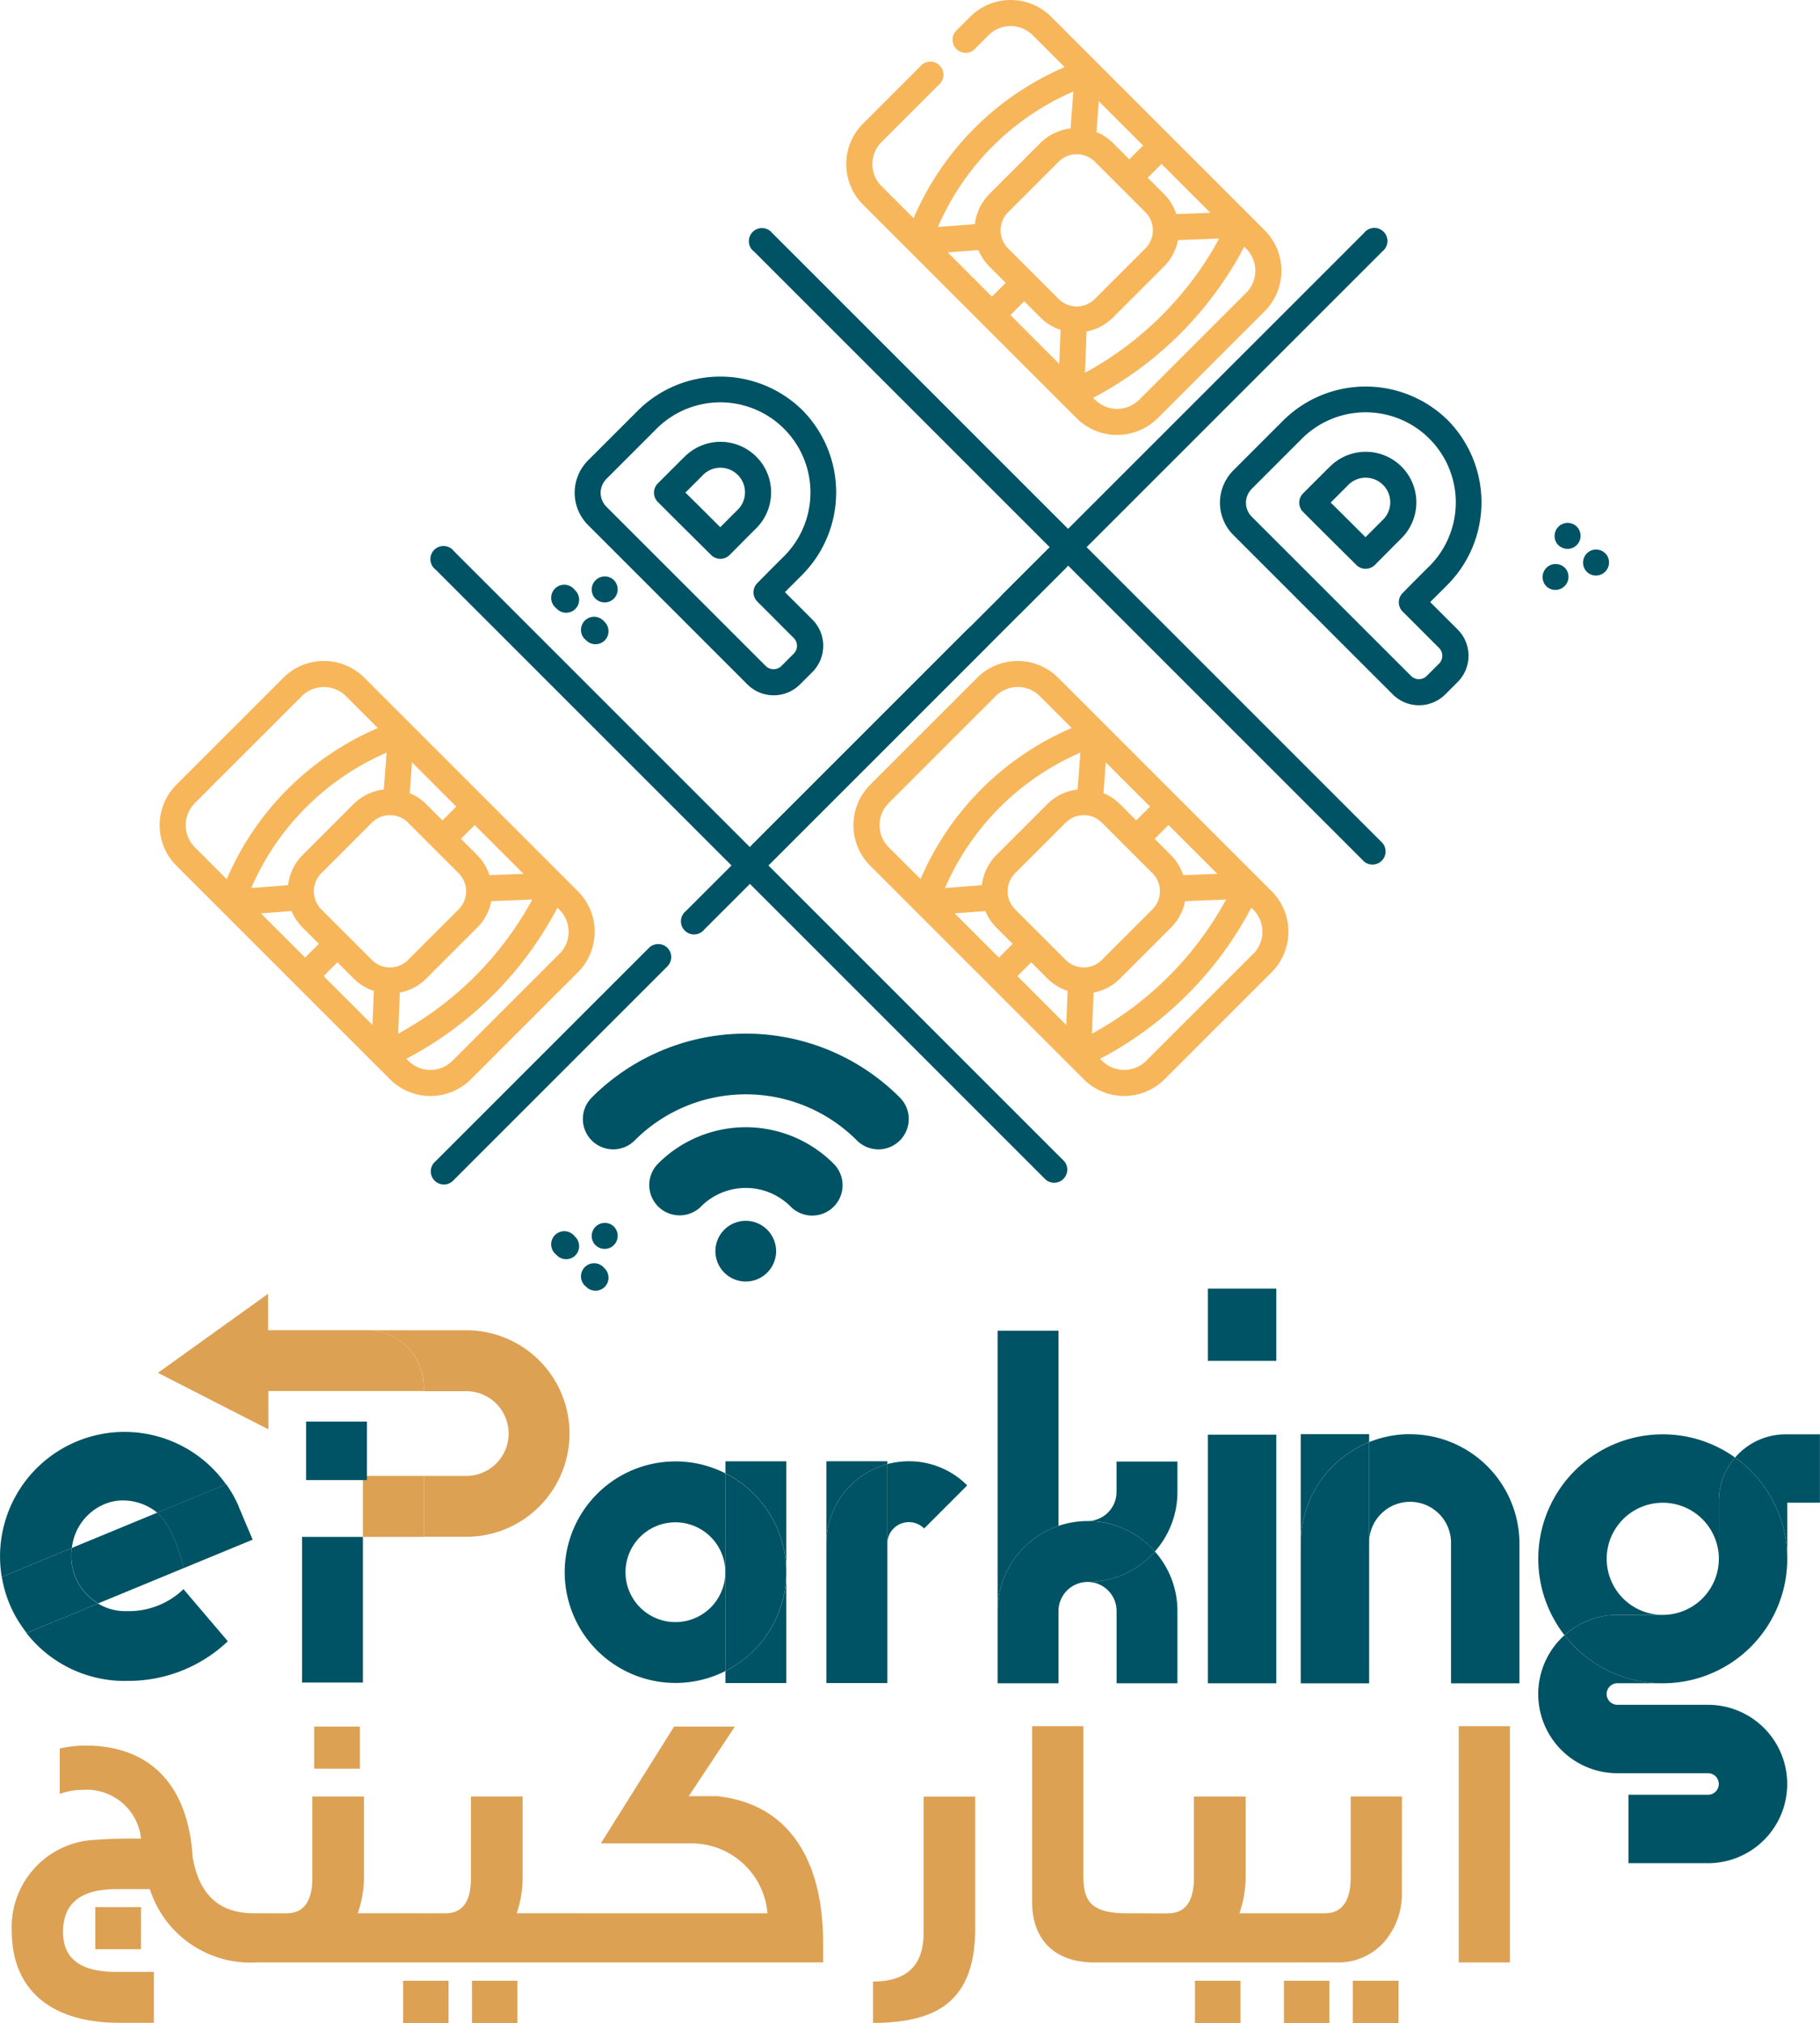<svg xmlns="http://www.w3.org/2000/svg" width="128.154" height="142.469" viewBox="0 0 128.154 142.469">
  <g id="Group_44601" data-name="Group 44601" transform="translate(-5005.092 -203.944)">
    <rect id="Rectangle_32" data-name="Rectangle 32" width="4.818" height="17.508" transform="translate(5090.145 304.971)" fill="#005364"/>
    <rect id="Rectangle_33" data-name="Rectangle 33" width="4.818" height="5.085" transform="translate(5090.145 294.689)" fill="#005364"/>
    <path id="Path_44" data-name="Path 44" d="M352.5,189.573h-4.818v7.7a7.717,7.717,0,0,1,4.818-7.142v-.56" transform="translate(4749 115.362)" fill="#005364"/>
    <path id="Path_45" data-name="Path 45" d="M355.381,189.573a7.651,7.651,0,0,0-2.885.561v7.142a2.885,2.885,0,1,1,5.769,0v9.842h4.818v-9.842a7.711,7.711,0,0,0-7.7-7.7" transform="translate(4749 115.362)" fill="#005364"/>
    <path id="Path_46" data-name="Path 46" d="M352.5,190.134a7.716,7.716,0,0,0-4.818,7.141v9.843H352.5V190.134" transform="translate(4749 115.362)" fill="#005364"/>
    <path id="Path_47" data-name="Path 47" d="M373.175,189.585a8.762,8.762,0,0,0-6.917,14.146,5.556,5.556,0,0,1,3.727-1.432h3.19a3.948,3.948,0,1,1,3.948-3.948V194.3a4.674,4.674,0,0,1,1.144-3.08,8.719,8.719,0,0,0-5.092-1.635" transform="translate(4749 115.362)" fill="#005364"/>
    <path id="Path_48" data-name="Path 48" d="M384.246,189.585h-2.408a4.681,4.681,0,0,0-3.334,1.38c-.082.082-.161.167-.237.254a8.763,8.763,0,0,1,3.674,7.131V194.4h2.3v-4.818m-2.668,11.266a8.782,8.782,0,0,1-8.4,6.265,8.782,8.782,0,0,0,8.4-6.265m-15.318,2.88a5.574,5.574,0,0,0,3.727,9.721h6.378a.759.759,0,0,1,0,1.518h-5.6v4.818h5.6a5.577,5.577,0,1,0,0-11.154h-6.378a.759.759,0,1,1,0-1.518h3.189a8.754,8.754,0,0,1-6.916-3.385" transform="translate(4749 115.362)" fill="#005364"/>
    <path id="Path_49" data-name="Path 49" d="M378.268,191.22a4.682,4.682,0,0,0-1.145,3.08v4.051a3.951,3.951,0,0,1-3.948,3.948h-3.189a5.554,5.554,0,0,0-3.727,1.432,8.763,8.763,0,1,0,12.009-12.511" transform="translate(4749 115.362)" fill="#005364"/>
    <rect id="Rectangle_34" data-name="Rectangle 34" width="4.285" height="10.255" transform="translate(5026.36 312.171)" fill="#005364"/>
    <path id="Path_50" data-name="Path 50" d="M288.923,182.258h-6.992a4.011,4.011,0,0,1,4.007,4.008v.28h2.985a2.984,2.984,0,1,1,0,5.968h-2.985V196.8h2.985a7.272,7.272,0,1,0,0-14.544Z" transform="translate(4749 115.362)" fill="#dda154"/>
    <path id="Path_51" data-name="Path 51" d="M281.645,196.809h4.285v-4.3h-4.285Zm.287-14.557H274.4v4.285H285.93v-.269a4.006,4.006,0,0,0-4-4.016" transform="translate(4749 115.362)" fill="#dda154"/>
    <path id="Path_52" data-name="Path 52" d="M274.995,189.236l-3.892-1.99-3.892-1.991,3.878-2.783,3.879-2.784.013,4.774Z" transform="translate(4749 115.362)" fill="#dda154"/>
    <path id="Path_53" data-name="Path 53" d="M307.174,206.257v.843h4.285v-7.8a7.81,7.81,0,0,1-4.285,6.956m0-14.772v.843a7.822,7.822,0,0,1,4.285,6.973v-7.816Z" transform="translate(4749 115.362)" fill="#005364"/>
    <path id="Path_54" data-name="Path 54" d="M303.651,191.492a7.8,7.8,0,1,0,3.514,14.766v-6.964a3.514,3.514,0,1,1-3.514-3.514,3.515,3.515,0,0,1,3.514,3.514v-6.965a7.744,7.744,0,0,0-3.514-.837" transform="translate(4749 115.362)" fill="#005364"/>
    <path id="Path_55" data-name="Path 55" d="M307.165,192.329v13.929a7.8,7.8,0,0,0,0-13.929" transform="translate(4749 115.362)" fill="#005364"/>
    <path id="Path_56" data-name="Path 56" d="M318.571,191.481h-4.288v5.808a5.814,5.814,0,0,1,4.288-5.608Z" transform="translate(4749 115.362)" fill="#005364"/>
    <path id="Path_57" data-name="Path 57" d="M320.091,191.481a5.85,5.85,0,0,0-1.519.2v5.608a1.518,1.518,0,0,1,2.593-1.075l3.032-3.033A5.773,5.773,0,0,0,320.091,191.481Z" transform="translate(4749 115.362)" fill="#005364"/>
    <path id="Path_58" data-name="Path 58" d="M318.571,191.681a5.815,5.815,0,0,0-4.288,5.608V207.1h4.288Z" transform="translate(4749 115.362)" fill="#005364"/>
    <path id="Path_59" data-name="Path 59" d="M337.417,197.836a6.316,6.316,0,0,1-4.746,2.144,2.049,2.049,0,0,0-2.045,2.045,2.045,2.045,0,1,1,4.09,0v5.092H339v-5.092a6.3,6.3,0,0,0-1.587-4.189" transform="translate(4749 115.362)" fill="#005364"/>
    <path id="Path_60" data-name="Path 60" d="M339,191.5h-4.288v2.144a2.048,2.048,0,0,1-2.045,2.045,6.3,6.3,0,0,0-2.046.339,6.331,6.331,0,0,1,6.792,1.805A6.312,6.312,0,0,0,339,193.646Z" transform="translate(4749 115.362)" fill="#005364"/>
    <path id="Path_61" data-name="Path 61" d="M332.672,195.693a6.293,6.293,0,0,0-2.045.339v5.994a2.047,2.047,0,0,1,2.045-2.045,6.326,6.326,0,0,0,4.746-2.144,6.318,6.318,0,0,0-4.746-2.144" transform="translate(4749 115.362)" fill="#005364"/>
    <path id="Path_62" data-name="Path 62" d="M330.626,182.293h-4.288v19.732a6.345,6.345,0,0,1,4.288-5.994Z" transform="translate(4749 115.362)" fill="#005364"/>
    <path id="Path_63" data-name="Path 63" d="M330.626,196.03a6.345,6.345,0,0,0-4.288,5.995v5.091h4.288V196.03Z" transform="translate(4749 115.362)" fill="#005364"/>
    <rect id="Rectangle_35" data-name="Rectangle 35" width="4.285" height="4.121" transform="translate(5026.645 304.048)" fill="#005364"/>
    <path id="Path_64" data-name="Path 64" d="M264.859,189.414a8.768,8.768,0,1,0,.269,17.532,10.153,10.153,0,0,0,7.006-2.789l-3.122-3.669a5.533,5.533,0,0,1-3.979,1.545A3.629,3.629,0,0,1,263,201.5l-.159.065-4.88,2.016a8.562,8.562,0,0,1-1.751-3.95l4.944-2.043v-.005a3.793,3.793,0,0,1,2.231-3.055,3.359,3.359,0,0,1,1.369-.287,3.823,3.823,0,0,1,2.333.8c.026.021.051.043.076.066l4.841-2a8.843,8.843,0,0,1,.853,1.491,8.752,8.752,0,0,0-8-5.182m8.007,5.19.009.019-.009-.019m.018.042,0,.008,0-.008m.019.042,0,.007,0-.007m.016.036,0,.008,0-.008m.963,2.28-4.858,2.008L273.88,197" transform="translate(4749 115.362)" fill="#005364"/>
    <path id="Path_65" data-name="Path 65" d="M272.859,194.594l0,.009,0-.009m.013.027.01.023-.01-.023m.013.031.015.034-.015-.034m.018.041.013.029-.013-.029m.016.036.015.036L273.88,197l-.946-2.237-.015-.036m-5.754.374-2.978,1.23-2.855,1.179-.176.073a3.872,3.872,0,0,0,1.7,3.809c.049.035.1.07.149.1l5.36-2.213.661-.274c0-.011-.575-2.731-1.857-3.907" transform="translate(4749 115.362)" fill="#005364"/>
    <path id="Path_66" data-name="Path 66" d="M272.007,193.1l-4.842,2c1.283,1.175,1.855,3.895,1.858,3.908L273.881,197l-.946-2.237-.015-.035,0-.008-.012-.029,0-.007-.016-.034,0-.008-.01-.023-.008-.019,0-.008a8.811,8.811,0,0,0-.853-1.492m-10.851,4.482-4.945,2.042a8.581,8.581,0,0,0,1.751,3.951l4.88-2.016L263,201.5c-.051-.032-.1-.066-.149-.1a3.872,3.872,0,0,1-1.7-3.809" transform="translate(4749 115.362)" fill="#005364"/>
    <path id="Path_67" data-name="Path 67" d="M324.9,136.306l-7.536,7.536a4.034,4.034,0,0,0,0,5.7L332.4,164.579a4.034,4.034,0,0,0,5.7,0l7.536-7.536a4.034,4.034,0,0,0,0-5.7L330.6,136.306a4.034,4.034,0,0,0-5.7,0m-6.239,8.833L326.2,137.6a2.2,2.2,0,0,1,3.106,0l2.247,2.247a20.238,20.238,0,0,0-10.641,10.641l-2.248-2.248a2.2,2.2,0,0,1,0-3.1Zm12.468,11.038-3.562-3.562a1.8,1.8,0,0,1,0-2.54l3.567-3.567a1.8,1.8,0,0,1,2.54,0l3.567,3.567a1.8,1.8,0,0,1,0,2.54l-3.567,3.567a1.8,1.8,0,0,1-2.54,0Zm.838-12a3.609,3.609,0,0,0-2.138,1.036l-3.564,3.564a3.615,3.615,0,0,0-1.036,2.137l-2.594.2a18.3,18.3,0,0,1,9.533-9.533Zm-6.49,8.56a3.6,3.6,0,0,0,.784,1.174l1.135,1.135-.967.967-3.113-3.112Zm2.255,4.58.971-.971,1.135,1.135a3.608,3.608,0,0,0,1.427.879l-.093,2.4Zm5.366,1.163a3.6,3.6,0,0,0,1.872-1l3.567-3.567a3.6,3.6,0,0,0,1-1.872l2.889-.117a23.529,23.529,0,0,1-9.448,9.448Zm6.312-8.27a3.619,3.619,0,0,0-.877-1.426l-1.134-1.134.971-.97,3.438,3.438Zm-2.34-4.827-.97.97-1.134-1.134a3.6,3.6,0,0,0-1.174-.784l.162-2.169Zm7.262,10.367-7.532,7.532a2.2,2.2,0,0,1-3.105,0l-.14-.14A25.31,25.31,0,0,0,344.2,152.5l.139.139a2.2,2.2,0,0,1,.005,3.108Z" transform="translate(4749 115.362)" fill="#f8b65b"/>
    <path id="Path_68" data-name="Path 68" d="M276.048,136.306l-7.536,7.536a4.034,4.034,0,0,0,0,5.7l15.039,15.039a4.034,4.034,0,0,0,5.7,0l7.536-7.536a4.034,4.034,0,0,0,0-5.7l-15.039-15.039a4.034,4.034,0,0,0-5.7,0m-6.239,8.833,7.536-7.536a2.2,2.2,0,0,1,3.106,0l2.247,2.247a20.238,20.238,0,0,0-10.641,10.641l-2.248-2.248a2.2,2.2,0,0,1,0-3.1Zm12.468,11.038-3.562-3.562a1.8,1.8,0,0,1,0-2.54l3.567-3.567a1.8,1.8,0,0,1,2.54,0l3.567,3.567a1.8,1.8,0,0,1,0,2.54l-3.567,3.567a1.8,1.8,0,0,1-2.54,0Zm.838-12a3.609,3.609,0,0,0-2.138,1.036l-3.564,3.564a3.615,3.615,0,0,0-1.036,2.137l-2.594.2a18.3,18.3,0,0,1,9.533-9.533Zm-6.49,8.56a3.6,3.6,0,0,0,.784,1.174l1.135,1.135-.967.967-3.113-3.112Zm2.255,4.58.971-.971,1.135,1.135a3.608,3.608,0,0,0,1.427.879l-.093,2.4Zm5.366,1.163a3.6,3.6,0,0,0,1.872-1l3.567-3.567a3.6,3.6,0,0,0,1-1.872l2.889-.117a23.529,23.529,0,0,1-9.448,9.448Zm6.312-8.27a3.619,3.619,0,0,0-.877-1.426l-1.134-1.134.971-.97,3.438,3.438Zm-2.34-4.827-.97.97-1.134-1.134a3.6,3.6,0,0,0-1.174-.784l.162-2.169Zm7.262,10.367-7.532,7.532a2.2,2.2,0,0,1-3.105,0l-.14-.14a25.31,25.31,0,0,0,10.641-10.64l.139.139a2.2,2.2,0,0,1,.005,3.108Z" transform="translate(4749 115.362)" fill="#f8b65b"/>
    <path id="Path_69" data-name="Path 69" d="M337.608,118.033l7.535-7.536a4.034,4.034,0,0,0,0-5.7L330.107,89.76a4.037,4.037,0,0,0-5.7,0l-.913.913a.924.924,0,0,0,1.147,1.448.937.937,0,0,0,.151-.151l.913-.913a2.2,2.2,0,0,1,3.1,0l2.252,2.252a20.234,20.234,0,0,0-10.637,10.637l-2.252-2.251a2.2,2.2,0,0,1-.009-3.106l4.027-4.026a.924.924,0,1,0-1.3-1.3l-4.027,4.027a4.034,4.034,0,0,0,0,5.7l15.043,15.042a4.034,4.034,0,0,0,5.7,0m6.238-8.833-7.536,7.536a2.2,2.2,0,0,1-3.1,0l-.139-.14a25.313,25.313,0,0,0,10.64-10.64l.14.139a2.2,2.2,0,0,1-.005,3.108m-16.6,1.565.97-.97,1.135,1.135a3.608,3.608,0,0,0,1.427.879l-.093,2.4Zm14.08-7.2-2.4.092a3.6,3.6,0,0,0-.877-1.426l-1.135-1.135.971-.971Zm-8.719,8.362a3.614,3.614,0,0,0,1.872-1l3.567-3.567a3.614,3.614,0,0,0,1-1.872l2.9-.11a23.5,23.5,0,0,1-9.448,9.448Zm.579-11.966,3.567,3.567a1.8,1.8,0,0,1,0,2.54l-3.569,3.569a1.8,1.8,0,0,1-2.54,0l-3.566-3.566a1.8,1.8,0,0,1,0-2.54l3.567-3.567a1.8,1.8,0,0,1,2.539,0Zm3.4-1.133-.971.971-1.134-1.134a3.623,3.623,0,0,0-1.174-.785l.161-2.17Zm-4.907-3.8-.2,2.6a3.615,3.615,0,0,0-2.137,1.036l-3.566,3.566a3.609,3.609,0,0,0-1.036,2.138l-2.6.192a18.3,18.3,0,0,1,9.533-9.533Zm-6.685,11.162a3.607,3.607,0,0,0,.785,1.174l1.136,1.136-.969.969-3.119-3.119Z" transform="translate(4749 115.362)" fill="#f8b65b"/>
    <path id="Path_70" data-name="Path 70" d="M325.5,132.919a.925.925,0,0,0-1.306,0l-15.029,15.03a.923.923,0,1,0,1.146,1.448.9.9,0,0,0,.151-.151L325.5,134.213a.925.925,0,0,0,0-1.294" transform="translate(4749 115.362)" fill="#005364"/>
    <path id="Path_71" data-name="Path 71" d="M352.143,104.984,331.3,125.822l-20.834-20.834a.924.924,0,0,0-1.477,1.109.891.891,0,0,0,.184.184l20.834,20.834-3.21,3.21a.923.923,0,0,0,1.146,1.448.9.9,0,0,0,.151-.151l3.21-3.21,20.838,20.838a.923.923,0,0,0,1.3-1.3l-20.838-20.838,20.834-20.834a.923.923,0,1,0-1.146-1.448.938.938,0,0,0-.151.151" transform="translate(4749 115.362)" fill="#005364"/>
    <path id="Path_72" data-name="Path 72" d="M303.093,155.331a.923.923,0,0,0-1.306,0L286.758,170.36a.923.923,0,1,0,1.3,1.3l15.034-15.034a.924.924,0,0,0,0-1.293" transform="translate(4749 115.362)" fill="#005364"/>
    <path id="Path_73" data-name="Path 73" d="M329.732,127.395l-20.838,20.838L288.06,127.4a.923.923,0,1,0-1.477,1.109.891.891,0,0,0,.184.184L307.6,149.526l-3.21,3.21a.923.923,0,0,0,1.146,1.448.9.9,0,0,0,.151-.151l3.21-3.21,20.838,20.838a.924.924,0,0,0,1.3-1.3L310.2,149.526l20.834-20.834a.923.923,0,1,0-1.146-1.448.938.938,0,0,0-.151.151" transform="translate(4749 115.362)" fill="#005364"/>
    <path id="Path_74" data-name="Path 74" d="M358.038,118.174a8.24,8.24,0,0,0-11.639.068l-3.432,3.432a3.259,3.259,0,0,0-.787,1.233,3.213,3.213,0,0,0,.772,3.364L354.16,137.48a2.618,2.618,0,0,0,3.7,0l.871-.871a2.616,2.616,0,0,0,0-3.7l-1.931-1.93,1.175-1.174a8.24,8.24,0,0,0,.063-11.631m-1.366,10.341c-.423.423-1.15,1.15-1.819,1.833a.922.922,0,0,0,.007,1.3l2.563,2.563a.781.781,0,0,1,0,1.1l-.871.871a.783.783,0,0,1-1.1,0L344.24,124.974a1.387,1.387,0,0,1-.331-1.458,1.458,1.458,0,0,1,.352-.539l3.432-3.432a6.348,6.348,0,1,1,9.117,8.837c-.046.047-.093.094-.14.14Z" transform="translate(4749 115.362)" fill="#005364"/>
    <path id="Path_75" data-name="Path 75" d="M349.666,121.508l-1.819,1.818a.925.925,0,0,0,0,1.306l.82.82c.992.992,2.416,2.4,2.937,2.919a.922.922,0,0,0,1.3-.008c.669-.669,1.378-1.39,1.8-1.81a3.563,3.563,0,0,0-4.888-5.186c-.051.048-.1.1-.148.15Zm3.739,3.738-1.162,1.163c-.653-.654-1.575-1.574-2.282-2.271l-.169-.169,1.168-1.167a1.73,1.73,0,1,1,2.588,2.3,2,2,0,0,1-.146.145Z" transform="translate(4749 115.362)" fill="#005364"/>
    <path id="Path_76" data-name="Path 76" d="M367.833,127.547a.923.923,0,0,0,0,1.306l.044.043a.923.923,0,0,0,1.3-1.3l-.044-.043a.923.923,0,0,0-1.3-.009" transform="translate(4749 115.362)" fill="#005364"/>
    <path id="Path_77" data-name="Path 77" d="M364.984,128.565a.924.924,0,0,0,0,1.307l.044.043a.924.924,0,0,0,1.3-1.3l-.044-.043a.924.924,0,0,0-1.3-.009" transform="translate(4749 115.362)" fill="#005364"/>
    <path id="Path_78" data-name="Path 78" d="M367.115,126.966a.923.923,0,0,0,0-1.306l-.044-.043a.923.923,0,0,0-1.3,1.3l.044.043a.923.923,0,0,0,1.3.009" transform="translate(4749 115.362)" fill="#005364"/>
    <path id="Path_79" data-name="Path 79" d="M299.315,130.737a.923.923,0,0,0,0-1.306l-.044-.043a.923.923,0,0,0-1.3,1.3l.044.043a.923.923,0,0,0,1.3.009" transform="translate(4749 115.362)" fill="#005364"/>
    <path id="Path_80" data-name="Path 80" d="M298.669,133.685a.923.923,0,0,0,0-1.306l-.036-.035a.924.924,0,0,0-1.448,1.147.975.975,0,0,0,.151.15l.043.044a.924.924,0,0,0,1.29,0" transform="translate(4749 115.362)" fill="#005364"/>
    <path id="Path_81" data-name="Path 81" d="M296.6,131.466a.923.923,0,0,0,0-1.306l-.044-.043a.923.923,0,1,0-1.447,1.146.893.893,0,0,0,.15.151l.044.043a.923.923,0,0,0,1.3.009" transform="translate(4749 115.362)" fill="#005364"/>
    <path id="Path_82" data-name="Path 82" d="M299.315,176.26a.923.923,0,0,0,0-1.306l-.044-.043a.923.923,0,0,0-1.3,1.3l.044.043a.923.923,0,0,0,1.3.009" transform="translate(4749 115.362)" fill="#005364"/>
    <path id="Path_83" data-name="Path 83" d="M298.669,179.209a.923.923,0,0,0,0-1.306l-.036-.036a.924.924,0,0,0-1.448,1.147.932.932,0,0,0,.151.15l.043.044a.924.924,0,0,0,1.29,0" transform="translate(4749 115.362)" fill="#005364"/>
    <path id="Path_84" data-name="Path 84" d="M296.6,176.989a.923.923,0,0,0,0-1.306l-.044-.043a.923.923,0,1,0-1.447,1.146.893.893,0,0,0,.15.151l.044.043a.923.923,0,0,0,1.3.009" transform="translate(4749 115.362)" fill="#005364"/>
    <path id="Path_85" data-name="Path 85" d="M306.494,176.346a2.137,2.137,0,1,1,1.768,2.451,2.138,2.138,0,0,1-1.768-2.451" transform="translate(4749 115.362)" fill="#005364"/>
    <path id="Path_86" data-name="Path 86" d="M319.441,165.856a15.321,15.321,0,0,0-21.668,0,2.137,2.137,0,1,0,3.027,3.017,11.05,11.05,0,0,1,15.614,0,2.137,2.137,0,1,0,3.027-3.017" transform="translate(4749 115.362)" fill="#005364"/>
    <path id="Path_87" data-name="Path 87" d="M308.607,167.96a8.728,8.728,0,0,0-6.172,2.557,2.137,2.137,0,0,0,3.022,3.023,4.454,4.454,0,0,1,6.3,0,2.137,2.137,0,1,0,3.021-3.023,8.724,8.724,0,0,0-6.171-2.557" transform="translate(4749 115.362)" fill="#005364"/>
    <path id="Path_88" data-name="Path 88" d="M312.6,117.473a8.24,8.24,0,0,0-11.639.068l-3.433,3.432a3.257,3.257,0,0,0-.786,1.233,3.213,3.213,0,0,0,.772,3.364l11.207,11.209a2.618,2.618,0,0,0,3.7,0l.872-.871a2.616,2.616,0,0,0,0-3.7l-1.931-1.93,1.174-1.174a8.241,8.241,0,0,0,.064-11.631m-1.366,10.341c-.423.423-1.151,1.15-1.819,1.833a.922.922,0,0,0,.006,1.3l2.563,2.563a.779.779,0,0,1,0,1.1l-.871.871a.783.783,0,0,1-1.1,0L298.8,124.273a1.383,1.383,0,0,1-.331-1.458,1.433,1.433,0,0,1,.352-.539l3.432-3.432a6.348,6.348,0,1,1,9.116,8.837c-.046.047-.093.094-.14.14Z" transform="translate(4749 115.362)" fill="#005364"/>
    <path id="Path_89" data-name="Path 89" d="M304.231,120.806l-1.819,1.818a.925.925,0,0,0,0,1.306l.82.82c.992.992,2.416,2.4,2.937,2.919a.922.922,0,0,0,1.3-.008c.669-.669,1.378-1.39,1.8-1.81a3.563,3.563,0,0,0-4.888-5.186c-.051.049-.1.1-.148.15Zm3.739,3.738-1.162,1.163c-.653-.654-1.575-1.574-2.282-2.271l-.169-.169,1.168-1.167a1.73,1.73,0,0,1,2.588,2.3,2.017,2.017,0,0,1-.146.146Z" transform="translate(4749 115.362)" fill="#005364"/>
    <path id="Path_90" data-name="Path 90" d="M274.4,226.771H274.2a7.438,7.438,0,0,1-7.556-5.158h-2.373c-2.5,0-3.739,1.006-3.739,3.017,0,1.883,1.238,2.811,3.739,2.811h2.656v3.585h-2.4c-5.028,0-7.607-2.476-7.607-6.473a6.148,6.148,0,0,1,5.364-6.37,35.54,35.54,0,0,1,3.739-.129,3.843,3.843,0,0,0-4.152-3.429,4.5,4.5,0,0,0-1.573.283v-3.2a8.609,8.609,0,0,1,1.805-.207c4.616,0,7.247,2.837,7.556,7.866.464,2.682,1.908,3.945,4.306,3.945h.439Zm-8.381-.929H262.8v-2.965h3.223Zm19.492.929h-11.63v-3.456h2.372c1.212,0,1.831-.825,1.831-2.475v-5.751h3.636v5.622a7.676,7.676,0,0,1-.438,2.6h4.229Zm-4.075-13.642h-3.223v-2.965h3.223Zm6.239,17.922h-3.2V228.06h3.2Zm9-4.28h-11.6v-3.456h2.372c1.212,0,1.806-.825,1.806-2.475v-5.751h3.636v5.622a7.653,7.653,0,0,1-.413,2.6h4.2Zm-4.151,4.28h-3.2V228.06h3.2Zm21.53-4.28H295.282v-3.456h14.853a5.375,5.375,0,0,0-5.235-4.925h-6.5l5.157-8.226h4.281l-3.249,4.9h1.985c4.926.516,7.479,4.307,7.479,10.367ZM324.76,224.4c0,2.373-.593,4.075-1.805,5.132-1.109,1.006-2.914,1.5-5.389,1.5v-2.914q3.558,0,3.558-3.4v-9.619h3.636Zm11.765,2.373h-3.4c-2.759,0-4.358-1.6-4.358-4.255V210.138h3.61v10.495c0,1.754.439,2.682,3.1,2.682h1.057Zm11.061,0h-11.63v-3.456h2.372c1.212,0,1.831-.825,1.831-2.475v-5.751H343.8v5.622a7.652,7.652,0,0,1-.438,2.6h4.229Zm-4.152,4.28h-3.2V228.06h3.2Zm6.264,0h-3.2V228.06h3.2Zm5.106-9.257a5.17,5.17,0,0,1-1.134,3.4,4.288,4.288,0,0,1-3.533,1.573h-3.069v-3.456h2.3c1.212,0,1.831-.851,1.831-2.527v-5.7h3.61Zm-.232,9.257h-3.223V228.06h3.223Zm7.845-4.28h-3.61V210.138h3.61Z" transform="translate(4749 115.362)" fill="#dda154"/>
  </g>
</svg>

